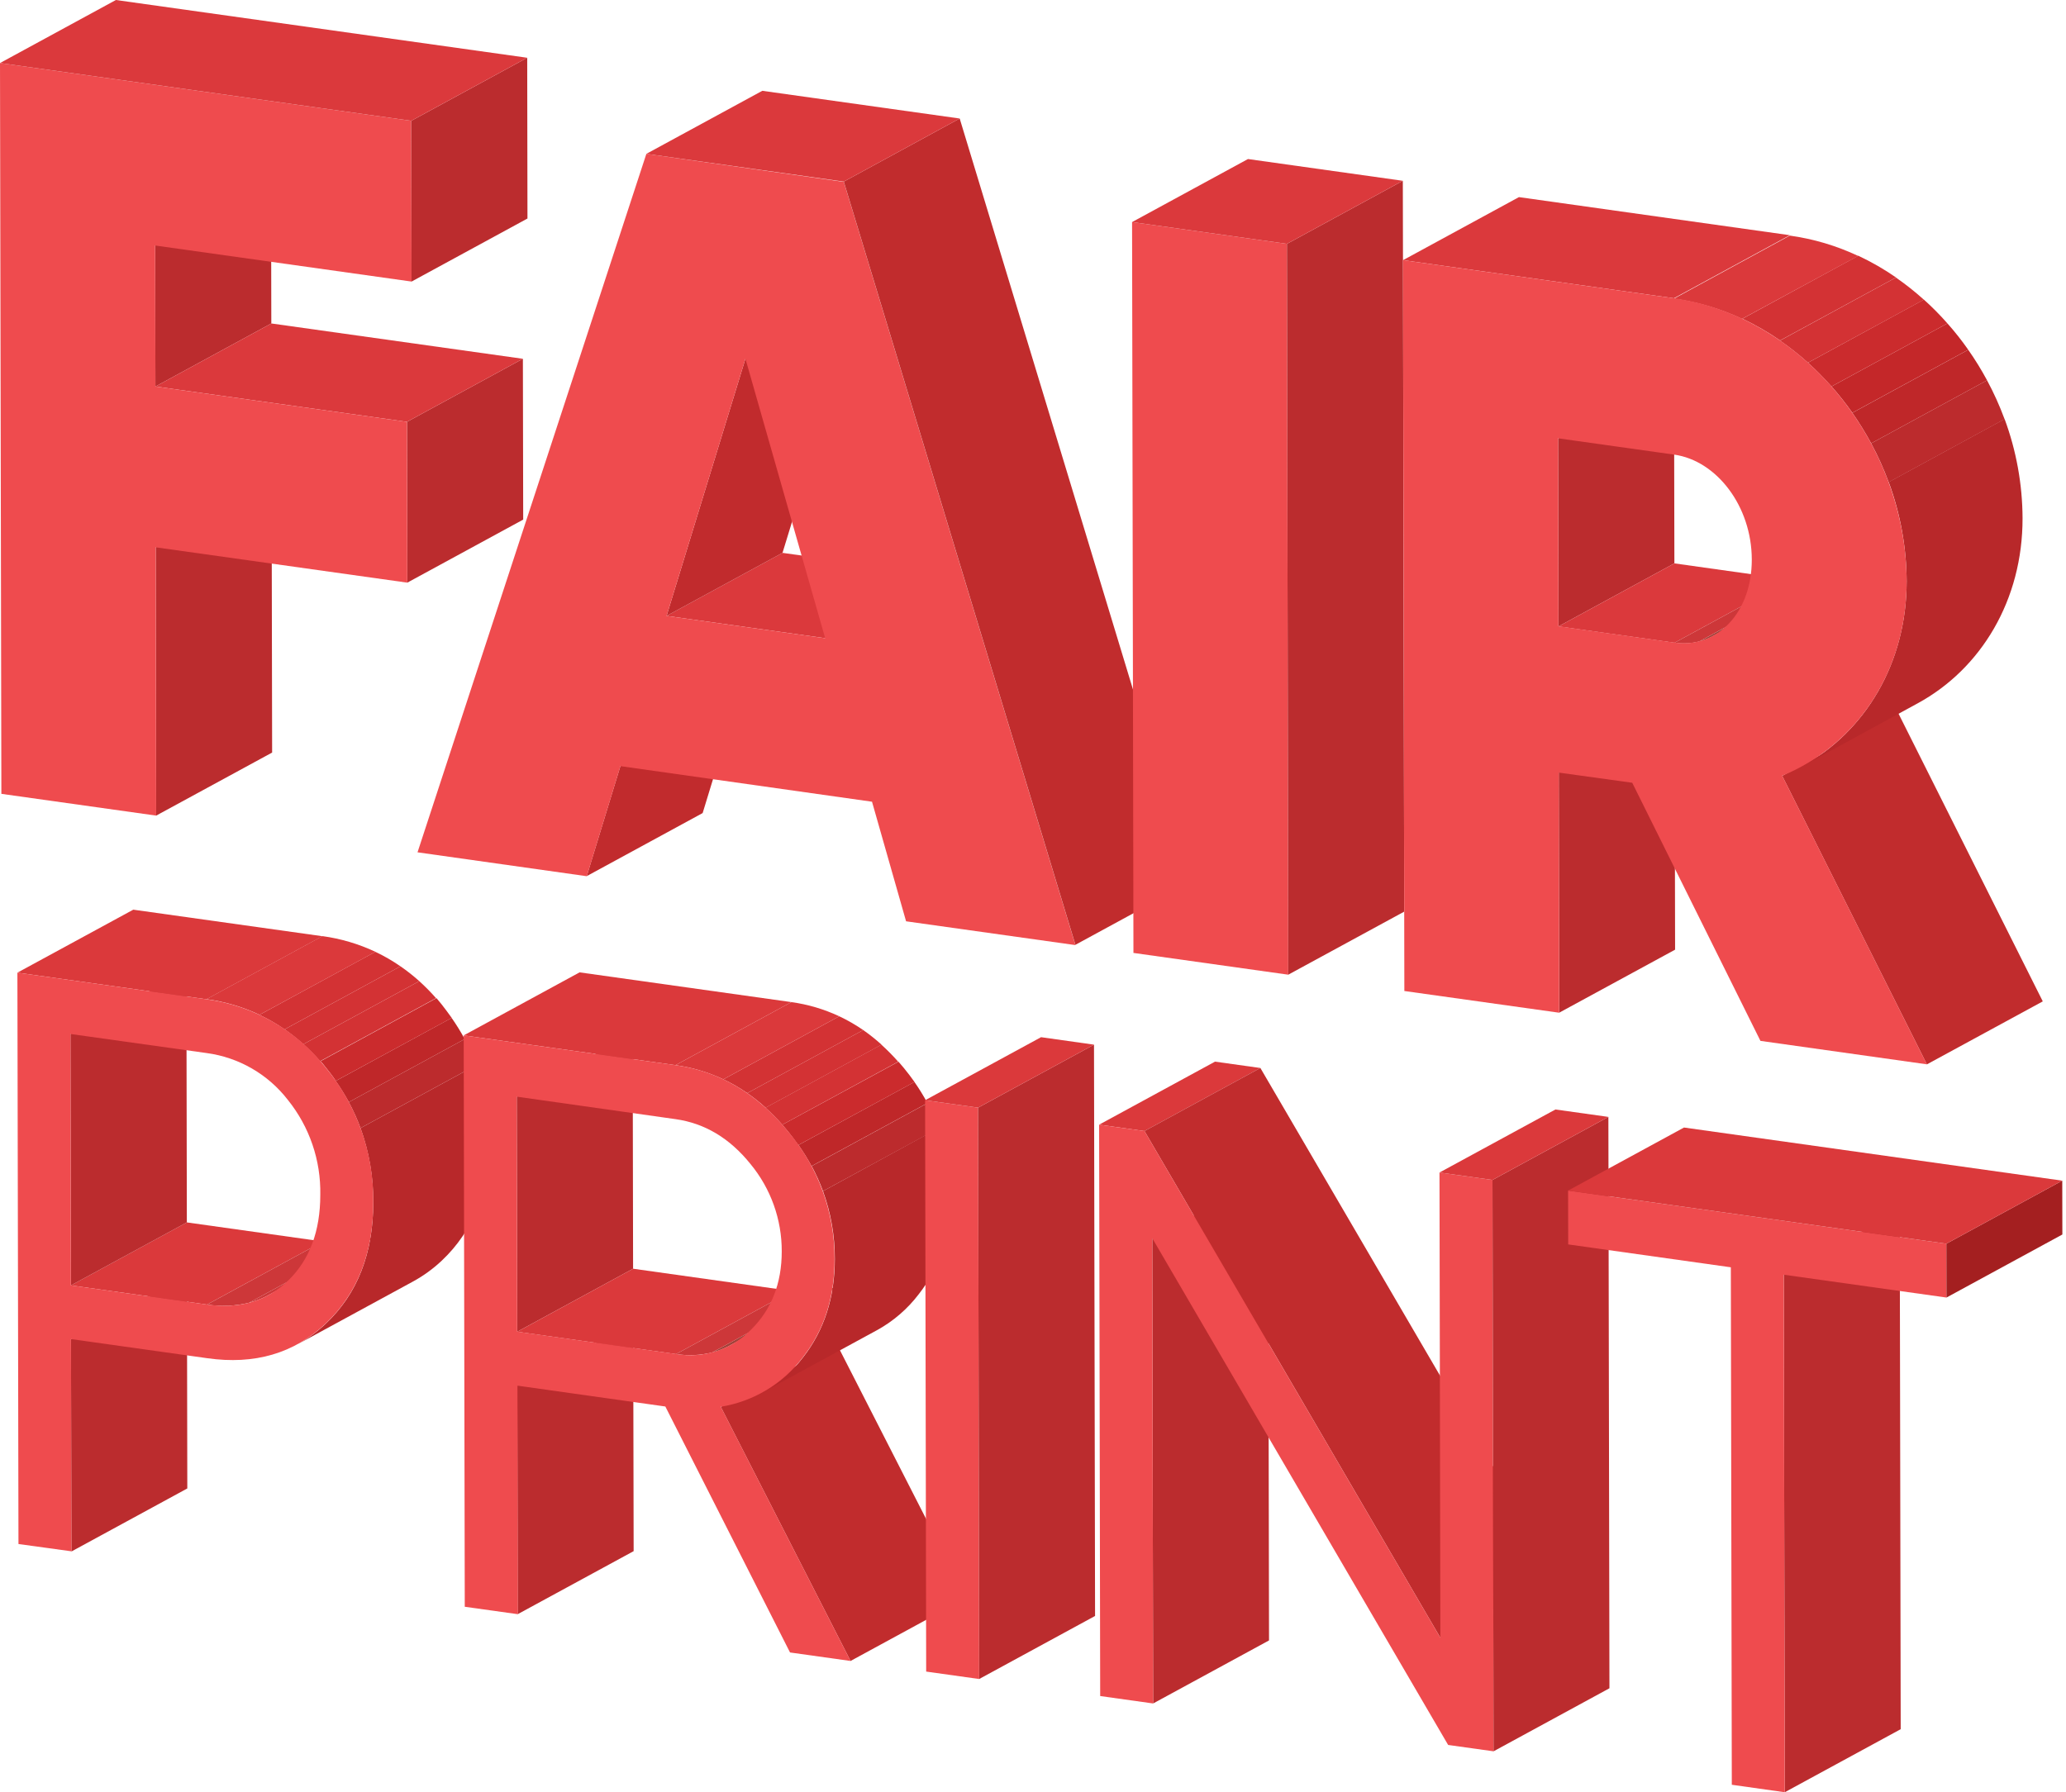 <svg width="446" height="387" viewBox="0 0 446 387" fill="none" xmlns="http://www.w3.org/2000/svg">
<path d="M33.715 176.115L58.746 162.501L58.636 104.569L33.617 118.182L33.715 176.115Z" fill="#BB2C2E"/>
<path d="M33.551 83.457L58.57 69.844L58.515 39.401L33.496 53.014L33.551 83.457Z" fill="#BB2C2E"/>
<path d="M87.926 125.812L112.945 112.199L112.879 77.474L87.86 91.087L87.926 125.812Z" fill="#BB2C2E"/>
<path d="M87.859 91.087L112.879 77.474L58.569 69.844L33.549 83.457L87.859 91.087Z" fill="#DB393C"/>
<path d="M-3.8147e-05 13.613L0.296 171.416L33.715 176.115L33.616 118.182L87.925 125.812L87.86 91.087L33.55 83.457L33.495 53.014L88.848 60.798L88.782 26.085L-3.8147e-05 13.613Z" fill="#EF4B4E"/>
<path d="M88.847 60.798L113.867 47.185L113.812 12.471L88.782 26.085L88.847 60.798Z" fill="#BB2C2E"/>
<path d="M88.782 26.084L113.812 12.471L25.02 0L0 13.613L88.782 26.084Z" fill="#DB393C"/>
<path d="M126.666 189.179L151.685 175.566L158.953 151.797L133.933 165.411L126.666 189.179Z" fill="#C12B2D"/>
<path d="M178.156 137.811L203.176 124.198L168.923 119.378L143.893 132.992L178.156 137.811Z" fill="#DB393C"/>
<path d="M143.894 132.992L168.925 119.378L185.941 63.85L160.922 77.463L143.894 132.992Z" fill="#C12B2D"/>
<path d="M139.536 33.221L90.133 184.041L126.669 189.201L133.937 165.433L188.247 173.117L195.602 198.938L232.16 204.076L182.154 39.27L139.536 33.221ZM178.147 137.811L143.894 132.992L160.922 77.463L178.147 137.844" fill="#EF4B4E"/>
<path d="M232.16 204.01L257.18 190.397L207.173 25.59L182.154 39.215L232.16 204.01Z" fill="#C12C2D"/>
<path d="M182.152 39.215L207.172 25.59L164.565 19.607L139.534 33.22L182.152 39.215Z" fill="#DB393C"/>
<path d="M244.387 47.953L244.683 205.767L278.102 210.466L277.816 52.652L244.387 47.953Z" fill="#EF4B4E"/>
<path d="M278.102 210.466L303.133 196.852L302.836 39.039L277.817 52.652L278.102 210.466Z" fill="#BB2C2E"/>
<path d="M277.816 52.652L302.836 39.039L269.407 34.34L244.387 47.953L277.816 52.652Z" fill="#DB393C"/>
<path d="M336.583 218.677L361.613 205.064L361.514 153.214L336.495 166.827L336.583 218.677Z" fill="#BB2C2E"/>
<path d="M336.43 135.264L361.461 121.651L361.384 81.064L336.353 94.677L336.43 135.264Z" fill="#BB2C2E"/>
<path d="M361.493 138.788L386.523 125.175L361.46 121.651L336.429 135.264L361.493 138.788Z" fill="#DB393C"/>
<path d="M415.969 229.832L440.988 216.229L409.755 153.916L384.735 167.529L415.969 229.832Z" fill="#C12C2D"/>
<path d="M369.785 137.339L394.805 123.726L394.322 123.978L369.302 137.602L369.785 137.35" fill="#9C3F37"/>
<path d="M369.301 137.602L394.32 123.989C393.524 124.374 392.693 124.683 391.839 124.911L366.82 138.525C367.674 138.296 368.505 137.987 369.301 137.602Z" fill="#A14139"/>
<path d="M366.82 138.514L391.84 124.9C390.104 125.341 388.298 125.434 386.526 125.175L361.496 138.788C363.271 139.047 365.081 138.954 366.82 138.514Z" fill="#CD3739"/>
<path d="M361.363 64.399L386.383 50.786L327.901 42.563L302.882 56.176L361.363 64.399Z" fill="#DB393C"/>
<path d="M388.942 165.531L413.973 151.874C427.696 144.409 436.654 129.533 436.621 111.891C436.592 104.58 435.28 97.33 432.746 90.472L407.726 104.086C410.258 110.952 411.569 118.208 411.601 125.526C411.601 143.168 402.665 158.044 388.942 165.509" fill="#B8282A"/>
<path d="M407.723 104.129L432.742 90.516C431.68 87.631 430.414 84.824 428.955 82.118L403.935 95.731C405.395 98.437 406.66 101.244 407.723 104.129Z" fill="#BC2B2D"/>
<path d="M403.937 95.731L428.957 82.118C427.735 79.844 426.378 77.644 424.895 75.531L399.875 89.144C401.355 91.26 402.711 93.459 403.937 95.731Z" fill="#BF2729"/>
<path d="M399.875 89.133L424.895 75.52C423.509 73.539 422.009 71.641 420.404 69.833L395.385 83.446C396.987 85.257 398.486 87.155 399.875 89.133Z" fill="#C42729"/>
<path d="M395.383 83.446L420.402 69.833C418.812 68.021 417.114 66.305 415.319 64.695L390.3 78.319C392.089 79.939 393.786 81.658 395.383 83.468" fill="#CB2B2D"/>
<path d="M390.301 78.319L415.32 64.717C413.413 62.994 411.396 61.395 409.282 59.931L384.263 73.544C386.371 75.01 388.388 76.605 390.301 78.319Z" fill="#D33234"/>
<path d="M384.263 73.522L409.305 59.909C406.724 58.123 403.999 56.555 401.159 55.221L376.139 68.823C378.977 70.166 381.702 71.737 384.285 73.522" fill="#D33234"/>
<path d="M376.117 68.823L401.137 55.265C396.468 53.065 391.493 51.585 386.382 50.873L361.362 64.487C366.473 65.203 371.447 66.683 376.117 68.878" fill="#DB393B"/>
<path d="M361.362 64.399L302.881 56.176L303.166 213.99L336.584 218.677L336.497 166.827L352.36 169.022L380.037 224.759L415.969 229.82L384.735 167.507C400.808 160.92 411.632 144.914 411.599 125.526C411.501 95.555 389.138 68.296 361.362 64.399ZM336.431 135.264L336.354 94.644L361.417 98.168C370.606 99.464 378.148 109.322 378.17 120.816C378.192 132.311 370.683 140.051 361.494 138.755L336.431 135.231" fill="#EF4B4E"/>
<path d="M15.414 335.018L40.434 321.404L40.357 275.581L15.326 289.194L15.414 335.018Z" fill="#BB2C2E"/>
<path d="M44.692 281.696L69.723 268.083L40.334 263.955L15.303 277.557L44.692 281.696Z" fill="#DB393B"/>
<path d="M15.305 277.557L40.336 263.955L40.237 209.656L15.207 223.269L15.305 277.557Z" fill="#BB2C2E"/>
<path d="M58 279.654L83.019 266.041C82.8 266.161 82.58 266.282 82.35 266.392L57.33 280.005L58 279.654Z" fill="#9C3F37"/>
<path d="M57.297 280.005L82.316 266.392C81.181 266.946 79.993 267.383 78.77 267.698L53.751 281.312C54.973 280.995 56.161 280.557 57.297 280.005Z" fill="#CD3739"/>
<path d="M53.75 281.311L78.769 267.698C75.809 268.423 72.734 268.554 69.723 268.083L44.704 281.696C47.715 282.167 50.79 282.036 53.75 281.311Z" fill="#CD3739"/>
<path d="M44.571 215.771L69.602 202.158L28.773 196.427L3.753 210.029L44.571 215.771Z" fill="#DB393B"/>
<path d="M64.212 290.292L89.232 276.679C91.459 275.455 93.521 273.954 95.369 272.21C102.212 265.763 105.623 257.02 105.601 245.983C105.635 240.527 104.702 235.107 102.845 229.977L77.825 243.59C79.677 248.722 80.61 254.14 80.581 259.596C80.581 270.641 77.167 279.379 70.338 285.813C68.497 287.563 66.438 289.068 64.212 290.292Z" fill="#B8282A"/>
<path d="M77.824 243.59L102.844 229.977C102.138 228.049 101.294 226.174 100.319 224.367L75.299 237.98C76.27 239.789 77.114 241.664 77.824 243.59Z" fill="#BC2B2D"/>
<path d="M75.301 237.98L100.32 224.367C99.469 222.791 98.527 221.266 97.499 219.8L72.468 233.413C73.5 234.879 74.446 236.404 75.301 237.98Z" fill="#BF2729"/>
<path d="M72.467 233.413L97.519 219.8C96.817 218.801 96.07 217.824 95.324 216.858C94.951 216.408 94.577 215.957 94.226 215.529L69.206 229.142C69.591 229.571 69.964 230.021 70.304 230.471C71.095 231.437 71.841 232.414 72.5 233.413" fill="#CB2B2D"/>
<path d="M69.109 229.142L94.129 215.529C92.995 214.24 91.789 213.016 90.517 211.863L65.487 225.476C66.762 226.629 67.972 227.853 69.109 229.142Z" fill="#D33234"/>
<path d="M65.485 225.476L90.516 211.863C89.23 210.71 87.873 209.639 86.454 208.657L61.434 222.27C62.852 223.25 64.205 224.321 65.485 225.476Z" fill="#D33234"/>
<path d="M61.434 222.27L86.453 208.657C84.734 207.467 82.92 206.421 81.03 205.528L56.01 219.141C57.901 220.034 59.715 221.08 61.434 222.27Z" fill="#D33234"/>
<path d="M56.013 219.141L81.055 205.528C77.431 203.825 73.571 202.681 69.604 202.136L44.574 215.749C48.536 216.283 52.394 217.419 56.013 219.119" fill="#DB393B"/>
<path d="M44.574 215.771L3.756 210.029L3.987 333.404L15.415 334.974L15.328 289.15L44.717 293.278C54.963 294.742 63.504 292.239 70.34 285.769C77.176 279.299 80.59 270.56 80.583 259.552C80.709 248.923 77.043 238.597 70.241 230.427C63.913 222.394 54.708 217.138 44.574 215.771ZM15.306 277.557L15.207 223.269L44.596 227.386C51.559 228.319 57.872 231.965 62.161 237.53C66.813 243.319 69.284 250.558 69.143 257.983C69.143 265.843 66.841 272.009 62.238 276.481C57.634 280.953 51.779 282.687 44.673 281.685L15.273 277.546" fill="#EF4B4E"/>
<path d="M111.758 348.554L136.789 334.941L136.69 285.593L111.671 299.206L111.758 348.554Z" fill="#BB2C2E"/>
<path d="M111.648 287.569L136.668 273.956L136.58 223.192L111.55 236.805L111.648 287.569Z" fill="#BB2C2E"/>
<path d="M145.934 292.389L170.965 278.776L136.668 273.956L111.649 287.569L145.934 292.389Z" fill="#DB393B"/>
<path d="M183.613 358.654L208.633 345.041L180.616 290.171L155.596 303.784L183.613 358.654Z" fill="#C12C2D"/>
<path d="M157.68 290.478L182.711 276.865L182.063 277.195L157.044 290.808L157.68 290.478Z" fill="#9C3F37"/>
<path d="M157.046 290.808L182.055 277.195C181.002 277.716 179.898 278.129 178.761 278.424L153.742 292.037C154.879 291.742 155.982 291.33 157.035 290.808" fill="#A14139"/>
<path d="M153.742 292.037L178.762 278.424C176.213 279.058 173.563 279.178 170.967 278.776L145.936 292.389C148.536 292.792 151.19 292.673 153.742 292.037Z" fill="#CD3739"/>
<path d="M145.824 229.999L170.844 216.386L125.119 209.963L100.099 223.576L145.824 229.999Z" fill="#DB393B"/>
<path d="M164.4 300.787L189.42 287.174C192.883 285.254 195.91 282.637 198.312 279.489C202.923 273.634 205.221 266.527 205.207 258.169C205.23 253.185 204.364 248.237 202.649 243.557L177.662 257.203C179.366 261.89 180.232 266.84 180.22 271.826C180.22 280.17 177.922 287.276 173.325 293.146C170.924 296.294 167.896 298.911 164.433 300.831" fill="#B8282A"/>
<path d="M177.664 257.203L202.684 243.601C202 241.741 201.186 239.933 200.246 238.189L175.227 251.791C176.162 253.537 176.976 255.345 177.664 257.203Z" fill="#BC2B2D"/>
<path d="M175.191 251.791L200.211 238.189C199.368 236.614 198.429 235.093 197.4 233.633L172.37 247.246C173.4 248.703 174.342 250.221 175.191 251.791Z" fill="#BF2729"/>
<path d="M172.369 247.246L197.422 233.633C196.708 232.623 195.951 231.623 195.138 230.635C194.754 230.163 194.359 229.702 193.964 229.252L168.878 242.865C169.273 243.315 169.669 243.777 170.053 244.249C170.854 245.237 171.623 246.236 172.325 247.246" fill="#CB2B2D"/>
<path d="M168.879 242.865L193.898 229.252C192.757 227.959 191.544 226.731 190.265 225.574L165.245 239.188C166.524 240.345 167.737 241.572 168.879 242.865Z" fill="#D33234"/>
<path d="M165.289 239.188L190.309 225.574C189.055 224.443 187.731 223.39 186.345 222.424L161.315 236.037C162.706 237.001 164.033 238.053 165.289 239.188Z" fill="#D33234"/>
<path d="M161.317 236.037L186.348 222.424C184.707 221.294 182.978 220.299 181.177 219.448L156.157 233.062C157.956 233.91 159.682 234.905 161.317 236.037Z" fill="#D33234"/>
<path d="M156.156 233.062L181.176 219.449C177.906 217.914 174.423 216.881 170.845 216.386L145.826 229.999C149.404 230.494 152.886 231.527 156.156 233.062Z" fill="#DB393B"/>
<path d="M145.826 229.999L100.101 223.576L100.332 346.951L111.793 348.554L111.705 299.206L143.63 303.707L170.549 356.821L183.613 358.654L155.597 303.762C162.634 302.628 168.964 298.826 173.272 293.146C177.883 287.291 180.181 280.184 180.166 271.826C180.19 261.726 176.613 251.949 170.077 244.249C163.38 236.081 155.297 231.331 145.826 229.999ZM111.65 287.569L111.552 236.805L145.826 241.658C152.135 242.543 157.529 245.771 162.008 251.341C166.392 256.646 168.781 263.319 168.76 270.201C168.76 277.14 166.538 282.79 162.096 287.152C160.024 289.263 157.472 290.84 154.658 291.748C151.843 292.657 148.85 292.869 145.936 292.367L111.65 287.547" fill="#EF4B4E"/>
<path d="M199.709 237.574L199.939 360.948L211.379 362.551L211.148 239.177L199.709 237.574Z" fill="#EF4B4E"/>
<path d="M211.379 362.551L236.398 348.938L236.168 225.574L211.148 239.177L211.379 362.551Z" fill="#BB2C2E"/>
<path d="M211.148 239.177L236.168 225.575L224.74 223.961L199.709 237.574L211.148 239.177Z" fill="#DB393B"/>
<path d="M248.934 367.832L273.953 354.219L273.767 253.756L248.747 267.369L248.934 367.832Z" fill="#BB2C2E"/>
<path d="M247.066 244.227L272.086 230.614L262.293 229.241L237.274 242.854L247.066 244.227Z" fill="#DB393B"/>
<path d="M310.938 353.637L335.969 340.035L272.086 230.613L247.066 244.227L310.938 353.637Z" fill="#C12C2D"/>
<path d="M237.274 242.854L237.504 366.229L248.933 367.832L248.746 267.369L312.618 376.79L322.422 378.162L322.191 254.788L310.752 253.185L310.939 353.637L247.067 244.227L237.274 242.854Z" fill="#EF4B4E"/>
<path d="M322.422 378.162L347.441 364.549L347.211 241.175L322.191 254.788L322.422 378.162Z" fill="#BB2C2E"/>
<path d="M322.191 254.788L347.211 241.175L335.782 239.572L310.752 253.185L322.191 254.788Z" fill="#DB393B"/>
<path d="M385.286 387L410.316 373.387L410.108 261.638L385.077 275.251L385.286 387Z" fill="#BB2C2E"/>
<path d="M338.516 257.082L338.538 268.708L373.647 273.649L373.856 385.386L385.284 387L385.076 275.251L420.195 280.181L420.173 268.555L338.516 257.082Z" fill="#EF4B4E"/>
<path d="M420.195 280.181L445.215 266.568L445.193 254.942L420.173 268.555L420.195 280.181Z" fill="#A41F20"/>
<path d="M420.176 268.555L445.195 254.941L363.538 243.469L338.519 257.082L420.176 268.555Z" fill="#DB393B"/>
</svg>
